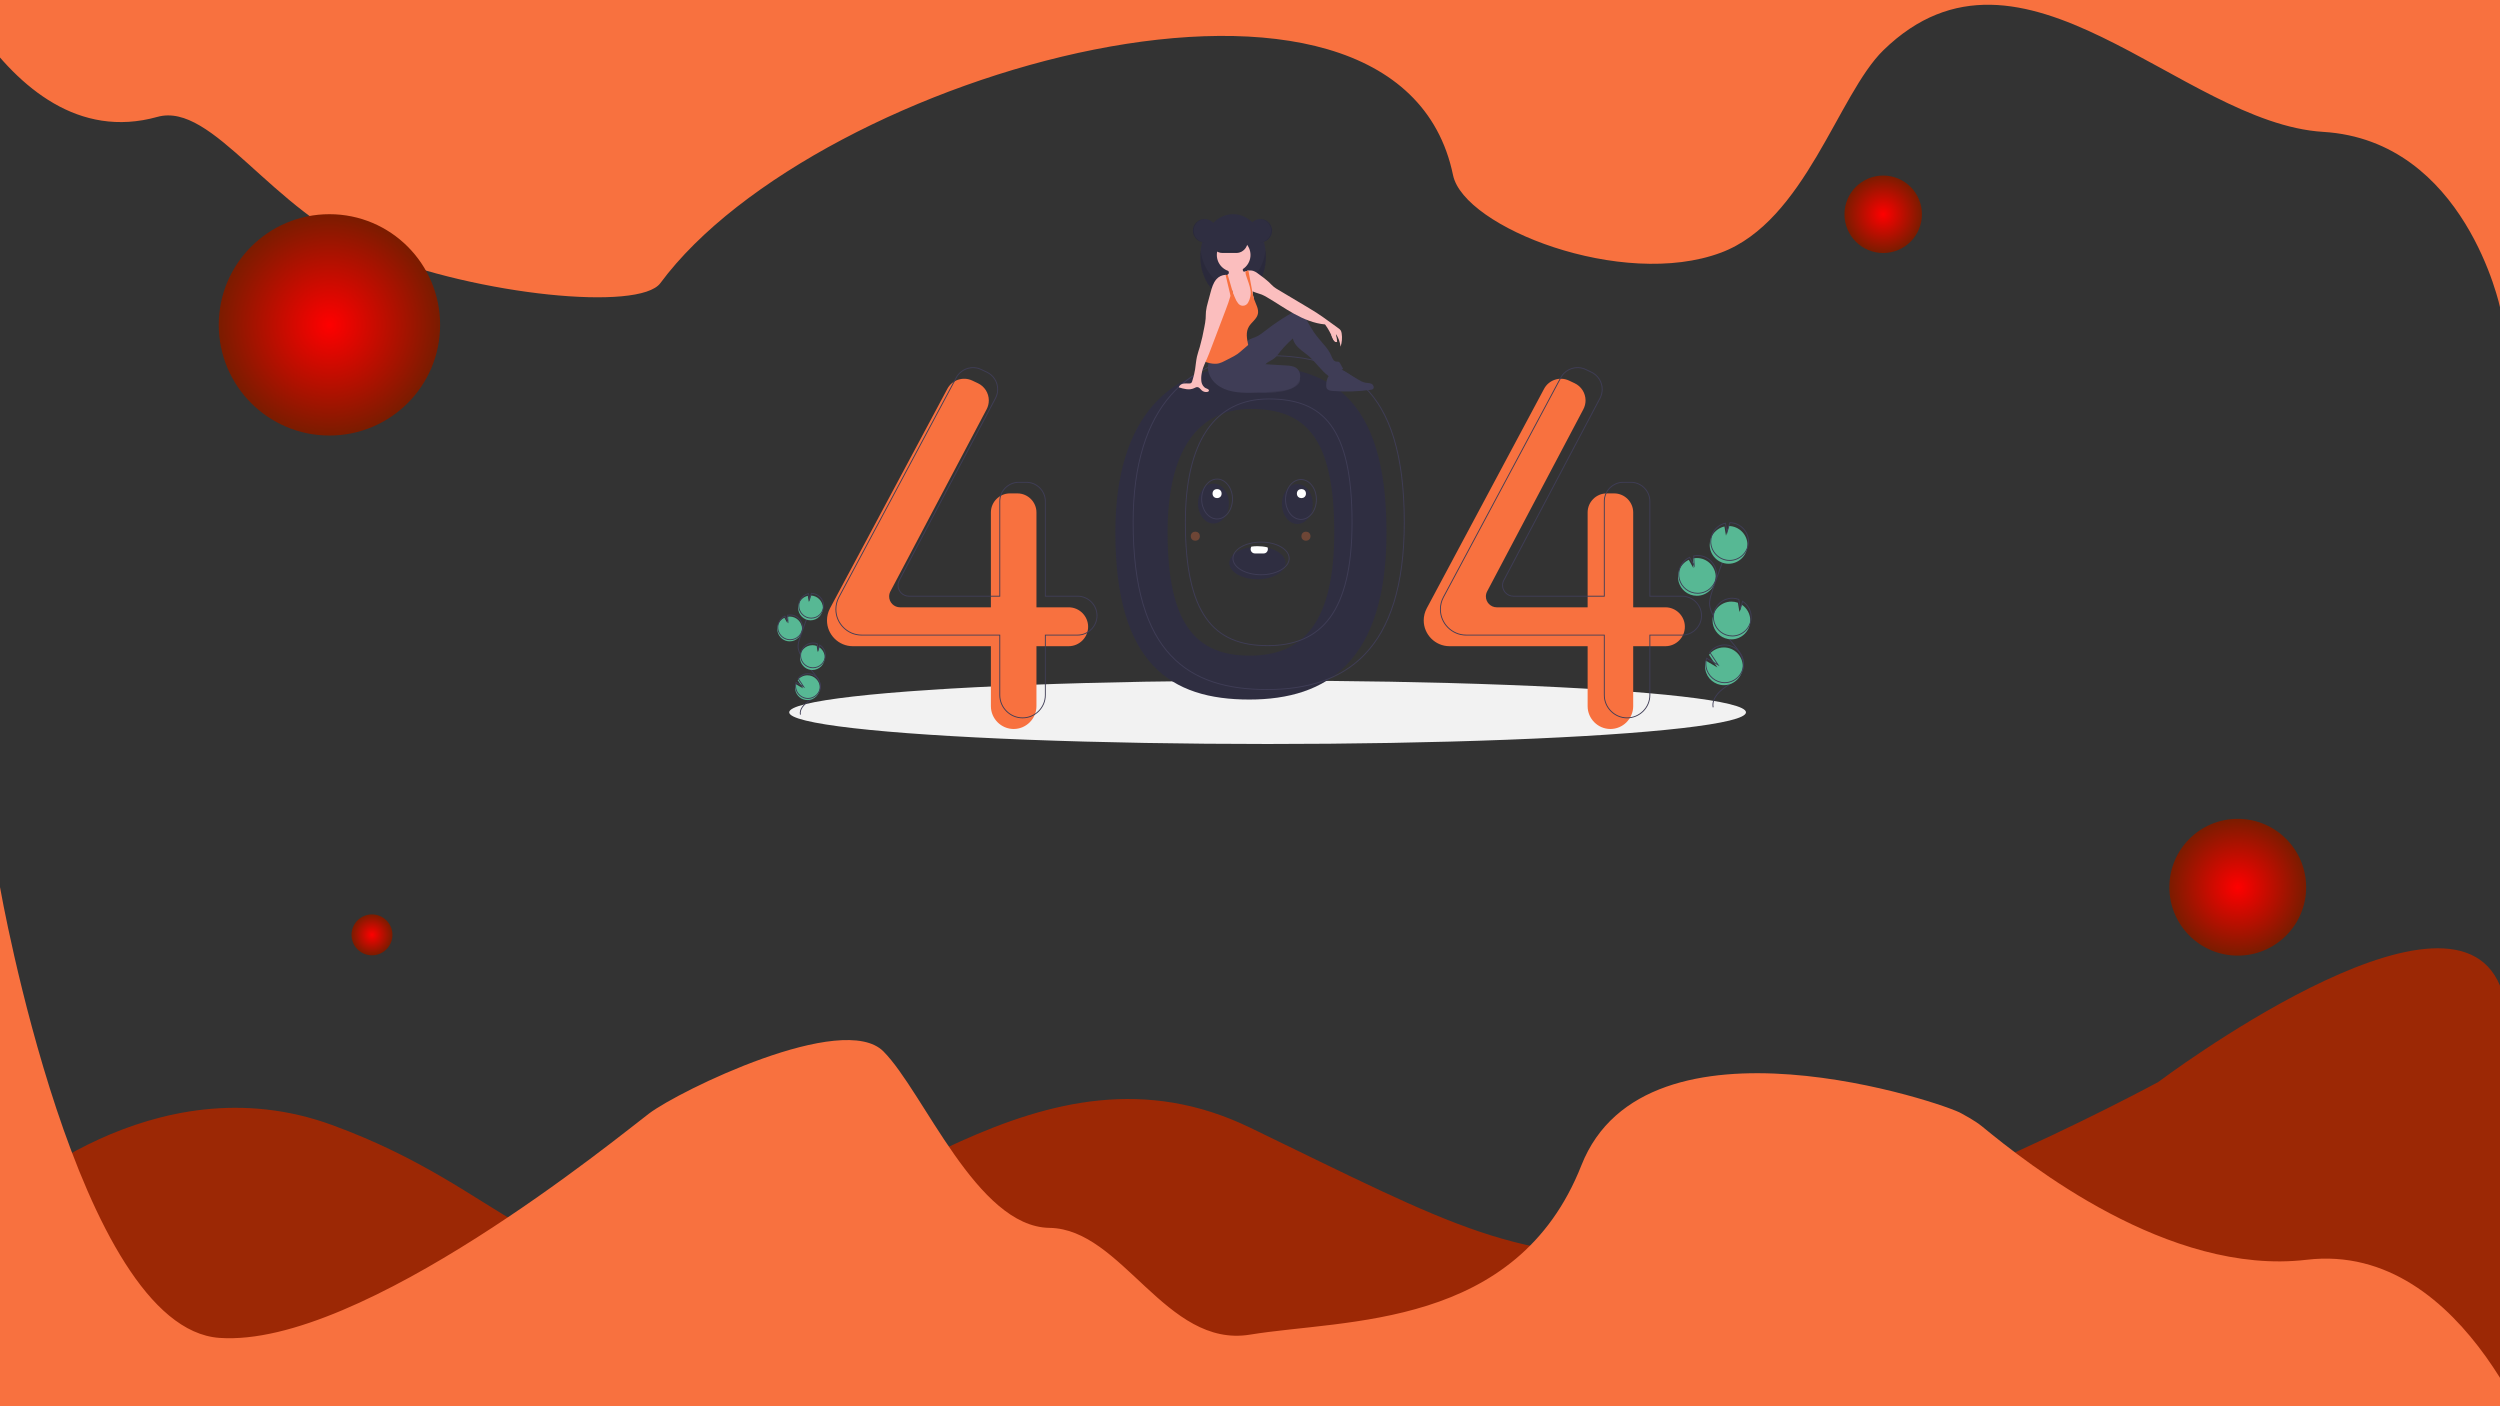 <?xml version="1.0" encoding="UTF-8" standalone="no"?>
<!DOCTYPE svg PUBLIC "-//W3C//DTD SVG 1.1//EN" "http://www.w3.org/Graphics/SVG/1.1/DTD/svg11.dtd">
<svg width="100%" height="100%" viewBox="0 0 3840 2160" version="1.1" xmlns="http://www.w3.org/2000/svg" xmlns:xlink="http://www.w3.org/1999/xlink" xml:space="preserve" xmlns:serif="http://www.serif.com/" style="fill-rule:evenodd;clip-rule:evenodd;stroke-miterlimit:10;">
    <rect x="0" y="0" width="3840" height="2160" fill="#333333" stroke="none"/>
    <path d="M0,1848C0,1848 234.103,1627.06 510,1728C785.897,1828.94 821.532,1972.49 1078,1926C1334.47,1879.51 1599.03,1576.7 1920,1732C2240.97,1887.3 2321.77,1937.69 2579,1930C2836.23,1922.31 3315,1662 3315,1662C3315,1662 3762.01,1325.27 3840,1514C4578.73,3301.68 -459.383,3816.26 0,1848Z" style="fill:rgb(156,40,5);"/>
    <path d="M0,1362.61C0,1362.61 118.698,2039.54 337,2055C555.302,2070.46 951.734,1744.49 997,1710.33C1043.55,1675.2 1294.99,1552.49 1357,1615C1419.01,1677.52 1500.23,1884.42 1612,1886.01C1723.77,1887.6 1790.79,2071.2 1920,2050C2067.33,2025.83 2329.74,2041.8 2429,1790C2528.26,1538.2 2991.49,1696.19 3013,1710.33C3014.59,1711.37 3032.74,1720.56 3044.57,1730.28C3113.53,1786.89 3330.54,1960.22 3543,1935.01C3791.91,1905.47 3907,2255 3907,2255C986.32,3393.07 -353.896,3320.8 0,1362.61Z" style="fill:rgb(248,113,63);"/>
    <g transform="matrix(-1,0.01,-0.01,-1,3803.98,2079.15)">
        <path d="M-52.493,1605.09C-52.493,1605.09 -1.5,1863.29 216.802,1878.76C435.104,1894.22 675.857,2216.22 890.94,2010.94C961.311,1943.78 1013.74,1749.59 1143.54,1702.52C1295.83,1647.3 1538.08,1745.35 1553.85,1825.64C1634.86,2238.04 2530.26,1993.65 2772.94,1671.99C2805.47,1628.88 3051.61,1655.88 3214.96,1723.77C3369.25,1787.9 3457.35,1958.03 3543,1935.01C3785.07,1869.96 3907,2255 3907,2255C986.32,3393.07 -406.389,3563.27 -52.493,1605.09Z" style="fill:rgb(248,113,63);"/>
    </g>
    <g id="_404NotFound.svg" serif:id="404NotFound.svg" transform="matrix(1.393,0,0,1.393,1942.22,735.853)">
        <g transform="matrix(1,0,0,1,-537.196,-292.115)">
            <clipPath id="_clip1">
                <rect x="0" y="0" width="1074.39" height="584.231"/>
            </clipPath>
            <g clip-path="url(#_clip1)">
                <ellipse cx="540.643" cy="549.309" rx="527.5" ry="34.922" style="fill:rgb(242,242,242);"/>
                <g transform="matrix(1,0,0,1,-63.054,-157.885)">
                    <path d="M583.48,324.894C497.536,324.894 435.829,380.034 435.829,508.692C435.829,654.505 497.536,693.103 583.48,693.103C669.424,693.103 734.807,650.829 734.807,508.692C734.807,356.753 669.424,324.894 583.48,324.894ZM584.045,644.703C524.518,644.703 493.419,609.78 493.419,508.786C493.419,419.674 525.791,372.682 585.318,372.682C644.845,372.682 677.217,403.549 677.217,508.786C677.217,607.234 643.572,644.703 584.045,644.703Z" style="fill:rgb(47,46,65);fill-rule:nonzero;"/>
                </g>
                <g transform="matrix(1,0,0,1,-63.054,-157.885)">
                    <path d="M384.365,591.401L348.831,591.401L348.831,486.762C348.831,475.266 339.371,465.806 327.875,465.806L319.549,465.806C308.053,465.806 298.593,475.266 298.593,486.762L298.593,591.401L198.363,591.401C191.8,591.401 186.4,586.001 186.4,579.438C186.4,577.49 186.875,575.571 187.785,573.849L293.868,373.069C295.462,370.052 296.295,366.691 296.295,363.279C296.295,355.186 291.606,347.786 284.287,344.33L278.025,341.373C267.985,336.632 255.83,340.651 250.596,350.443L121.214,592.475C119.011,596.597 117.858,601.198 117.858,605.872C117.858,621.46 130.686,634.287 146.274,634.287L298.593,634.287L298.593,700.455C298.593,714.234 309.932,725.574 323.712,725.574L323.712,725.574C337.492,725.574 348.831,714.234 348.831,700.455L348.831,634.287L384.365,634.287C396.129,634.287 405.808,624.608 405.808,612.844C405.808,601.081 396.129,591.401 384.365,591.401Z" style="fill:rgb(248,113,63);fill-rule:nonzero;"/>
                </g>
                <g transform="matrix(1,0,0,1,-63.054,-157.885)">
                    <path d="M1042.36,591.401L1006.83,591.401L1006.83,486.762C1006.83,475.266 997.368,465.806 985.872,465.806L977.545,465.806C966.049,465.806 956.589,475.266 956.589,486.762L956.589,591.401L856.359,591.401C849.796,591.401 844.396,586.001 844.396,579.438C844.396,577.49 844.872,575.571 845.782,573.849L951.864,373.069C953.458,370.052 954.291,366.691 954.291,363.279C954.291,355.186 949.602,347.786 942.284,344.33L936.021,341.373C925.981,336.632 913.827,340.651 908.592,350.443L779.211,592.475C777.008,596.597 775.855,601.198 775.855,605.872C775.855,621.46 788.682,634.287 804.271,634.287L956.589,634.287L956.589,700.455C956.589,714.234 967.929,725.574 981.708,725.574C995.488,725.574 1006.83,714.234 1006.83,700.455L1006.83,634.287L1042.36,634.287C1054.12,634.287 1063.81,624.608 1063.81,612.844C1063.81,601.081 1054.12,591.401 1042.36,591.401Z" style="fill:rgb(248,113,63);fill-rule:nonzero;"/>
                </g>
                <g transform="matrix(1,0,0,1,-63.054,-157.885)">
                    <path d="M394.168,579.148L358.634,579.148L358.634,474.509C358.634,463.013 349.174,453.553 337.678,453.553L329.351,453.553C317.855,453.553 308.395,463.013 308.395,474.509L308.395,579.148L208.165,579.148C201.603,579.148 196.202,573.748 196.202,567.185C196.202,565.237 196.678,563.318 197.588,561.596L303.67,360.816C305.264,357.799 306.097,354.438 306.097,351.026C306.097,342.932 301.408,335.533 294.09,332.077L287.827,329.12C277.787,324.378 265.633,328.398 260.398,338.19L131.017,580.222C128.814,584.343 127.661,588.945 127.661,593.618C127.661,609.207 140.488,622.034 156.077,622.034L308.395,622.034L308.395,688.201C308.395,701.981 319.735,713.32 333.514,713.32L333.515,713.32C347.294,713.32 358.634,701.981 358.634,688.201L358.634,622.034L394.168,622.034C405.931,622.034 415.611,612.354 415.611,600.591C415.611,600.591 415.611,600.591 415.611,600.591C415.611,588.828 405.931,579.148 394.168,579.148Z" style="fill:none;fill-rule:nonzero;stroke:rgb(63,61,86);stroke-width:1px;"/>
                </g>
                <g transform="matrix(1,0,0,1,-63.054,-157.885)">
                    <path d="M1060.74,579.148L1025.21,579.148L1025.21,474.509C1025.21,463.013 1015.75,453.553 1004.25,453.553L995.925,453.553C984.429,453.553 974.969,463.013 974.969,474.509L974.969,579.148L874.739,579.148C868.176,579.148 862.776,573.748 862.776,567.185C862.776,565.237 863.252,563.318 864.162,561.596L970.244,360.816C971.838,357.799 972.671,354.438 972.671,351.026C972.671,342.932 967.982,335.533 960.664,332.077L954.401,329.12C944.361,324.378 932.206,328.398 926.972,338.19L797.59,580.222C795.387,584.343 794.235,588.945 794.235,593.618C794.235,609.207 807.062,622.034 822.65,622.034L974.969,622.034L974.969,688.201C974.969,701.981 986.308,713.32 1000.09,713.32C1013.87,713.32 1025.21,701.981 1025.21,688.201L1025.21,622.034L1060.74,622.034C1072.51,622.034 1082.18,612.354 1082.18,600.591C1082.18,588.828 1072.51,579.148 1060.74,579.148Z" style="fill:none;fill-rule:nonzero;stroke:rgb(63,61,86);stroke-width:1px;"/>
                </g>
                <g transform="matrix(1,0,0,1,-63.054,-157.885)">
                    <path d="M603.085,313.866C517.141,313.866 455.434,369.006 455.434,497.664C455.434,643.477 517.141,682.075 603.085,682.075C689.029,682.075 754.412,639.801 754.412,497.664C754.412,345.725 689.029,313.866 603.085,313.866ZM603.65,633.675C544.123,633.675 513.024,598.752 513.024,497.758C513.024,408.647 545.396,361.654 604.923,361.654C664.45,361.654 696.822,392.522 696.822,497.758C696.822,596.206 663.177,633.675 603.65,633.675L603.65,633.675Z" style="fill:none;fill-rule:nonzero;stroke:rgb(63,61,86);stroke-width:1px;"/>
                </g>
                <circle cx="471.141" cy="18.25" r="12.901" style="fill:rgb(47,46,65);"/>
                <ellipse cx="502.607" cy="46.885" rx="36.186" ry="46.885" style="fill:rgb(47,46,65);"/>
                <g transform="matrix(1,0,0,1,-63.054,-157.885)">
                    <path d="M565.661,237.494C547.534,237.494 532.52,220.224 529.886,197.689C529.612,200.039 529.474,202.403 529.475,204.769C529.475,230.663 545.676,251.654 565.661,251.654C585.646,251.654 601.848,230.663 601.848,204.769C601.848,202.403 601.711,200.039 601.437,197.689C598.803,220.224 583.789,237.494 565.661,237.494Z" style="fill-opacity:0.1;fill-rule:nonzero;"/>
                </g>
                <g transform="matrix(1,0,0,1,-63.054,-157.885)">
                    <path d="M639.296,342.073C638.519,345.267 635.168,347.824 631.457,349.611C623.656,353.368 614.032,354.489 604.698,354.865C602.316,355.01 599.927,354.966 597.553,354.733C592.953,354.288 588.635,352.304 585.303,349.102C584.827,348.792 584.54,348.261 584.54,347.694C584.54,347.108 584.846,346.563 585.346,346.258C590.316,340.799 598.609,337.452 606.963,335.042C613.297,333.215 624.344,328.481 631.253,329.12C637.944,329.739 640.277,338.041 639.296,342.073Z" style="fill:rgb(63,61,86);fill-rule:nonzero;"/>
                </g>
                <g transform="matrix(1,0,0,1,-63.054,-157.885)">
                    <path d="M639.296,342.073C638.519,345.267 635.168,347.824 631.457,349.611C623.656,353.368 614.032,354.489 604.698,354.865C602.316,355.01 599.927,354.966 597.553,354.733C592.953,354.288 588.635,352.304 585.303,349.102C584.827,348.792 584.54,348.261 584.54,347.694C584.54,347.108 584.846,346.563 585.346,346.258C590.316,340.799 598.609,337.452 606.963,335.042C613.297,333.215 624.344,328.481 631.253,329.12C637.944,329.739 640.277,338.041 639.296,342.073Z" style="fill-opacity:0.1;fill-rule:nonzero;"/>
                </g>
                <g transform="matrix(1,0,0,1,-63.054,-157.885)">
                    <path d="M540.098,318.206C537.717,322.872 537.286,328.297 538.899,333.281C540.541,338.228 543.614,342.578 547.728,345.777C557.823,353.869 571.716,354.983 584.653,354.87C595.991,354.772 607.313,353.996 618.558,352.546C622.327,352.212 626.03,351.353 629.56,349.992C633.782,348.165 637.493,344.814 638.996,340.466C640.499,336.118 639.432,330.794 635.862,327.892C632.725,325.342 628.399,324.992 624.364,324.749L601.277,323.362C603.558,321.053 606.595,319.748 609.372,318.07C613.058,315.843 615.506,312.105 618.186,308.735C622.314,303.8 626.806,299.182 631.624,294.918C632.376,299.228 635.102,302.768 638.312,305.742C641.521,308.716 645.22,311.11 648.555,313.942C656.634,320.8 662.451,330.109 670.948,336.442C676.792,334.907 682.256,332.179 686.996,328.43L683.694,322.449C683.419,321.833 682.99,321.299 682.45,320.896C681.515,320.321 680.31,320.617 679.225,320.455C676.324,320.02 675.057,316.671 673.919,313.967C670.794,306.545 664.811,300.787 659.701,294.563C655.929,289.969 652.583,285.041 649.705,279.84C647.988,276.739 646.417,273.509 644.087,270.837C641.758,268.165 638.494,266.064 634.949,266.057C631.817,266.05 628.928,267.64 626.235,269.24C618.032,274.112 610.14,279.489 602.605,285.339C598.661,288.4 594.741,291.635 590.115,293.513C588.168,294.303 586.115,294.843 584.246,295.805C580.973,297.489 578.489,300.339 575.815,302.869C566.277,311.892 553.219,317.738 540.098,318.206Z" style="fill:rgb(63,61,86);fill-rule:nonzero;"/>
                </g>
                <g transform="matrix(1,0,0,1,-63.054,-157.885)">
                    <path d="M588.374,253.983C588.266,256.741 587.68,259.459 586.64,262.016C585.575,264.592 583.484,266.613 580.872,267.589C579.037,268.08 577.113,268.143 575.249,267.771C573.624,267.601 572.058,267.068 570.668,266.21C568.503,264.722 567.423,262.066 567.03,259.467C566.637,256.871 566.813,254.219 566.561,251.604C566.316,249.492 565.914,247.401 565.359,245.348C565.189,244.665 565.016,243.986 564.846,243.306C564.68,242.626 564.516,241.947 564.365,241.267C564.226,240.628 564.097,239.986 563.987,239.341C563.896,238.797 563.814,238.249 563.754,237.699C563.699,236.066 563.427,234.448 562.946,232.888C562.494,231.875 561.928,230.918 561.259,230.034C560.973,229.624 560.696,229.215 560.441,228.791C559.704,227.687 559.361,226.366 559.469,225.043C559.499,224.838 559.549,224.637 559.617,224.442C559.642,224.366 559.67,224.291 559.702,224.219C560.276,224.063 560.737,223.632 560.932,223.07C561.04,222.475 560.989,221.861 560.784,221.292C560.549,220.497 560.227,219.73 559.824,219.005C559.56,218.526 558.663,217.664 558.657,217.117C558.644,216.015 560.797,215.128 561.668,214.694C564.329,213.361 567.296,212.76 570.265,212.95C572.169,213.079 574.233,213.665 575.284,215.26C576.228,216.698 576.102,218.561 576.505,220.232C576.547,220.475 576.65,220.703 576.804,220.896C577.009,221.083 577.267,221.202 577.543,221.235C578.009,221.328 578.487,221.347 578.959,221.292L578.962,221.292C579.087,221.282 579.211,221.264 579.333,221.239C580.069,221.103 580.764,220.803 581.366,220.361C581.756,220.257 582.15,220.172 582.546,220.106C582.562,220.104 582.578,220.101 582.593,220.096C584.17,225.071 584.374,230.405 585.665,235.471C586.303,237.991 587.219,240.48 587.348,243.073C587.357,243.186 587.361,243.303 587.364,243.419C587.383,244.253 587.317,245.093 587.351,245.924C587.363,246.298 587.405,246.671 587.477,247.038C587.618,247.629 587.794,248.211 588.002,248.781L588.012,248.809C588.072,248.992 588.128,249.178 588.176,249.363C588.21,249.498 588.242,249.631 588.267,249.766L588.27,249.775C588.503,251.166 588.538,252.582 588.374,253.983Z" style="fill:rgb(251,190,190);fill-rule:nonzero;"/>
                </g>
                <circle cx="503.237" cy="44.997" r="18.565" style="fill:rgb(251,190,190);"/>
                <g transform="matrix(1,0,0,1,-63.054,-157.885)">
                    <path d="M684.157,304.033C683.619,298.968 681.819,294.118 678.921,289.93C679.403,292.793 679.885,295.655 680.369,298.517C679.143,298.871 677.817,298.464 677.002,297.482C676.22,296.505 675.622,295.396 675.236,294.206C673.127,288.97 670.369,284.019 667.027,279.47C655.208,278.485 643.525,273.586 633.131,267.875C622.735,262.167 613.006,255.323 602.748,249.373C600.969,248.298 599.116,247.351 597.203,246.541C593.994,245.254 590.391,244.587 587.348,243.073C587.143,242.972 586.939,242.865 586.738,242.755C586.05,242.381 585.399,241.944 584.793,241.449C584.465,241.183 584.154,240.898 583.862,240.594C582.343,238.827 581.14,236.814 580.303,234.64C578.67,231.028 578.087,226.67 576.457,223.057C577.207,222.357 578.048,221.763 578.959,221.292L578.962,221.292C579.094,221.223 579.227,221.157 579.362,221.094C580.007,220.79 580.678,220.545 581.366,220.361C581.756,220.257 582.15,220.172 582.546,220.106C582.562,220.104 582.578,220.101 582.593,220.096C584.432,219.797 586.316,219.946 588.084,220.531C590.671,221.405 592.851,223.152 595.026,224.804C598.558,227.292 601.946,229.98 605.174,232.853C606.967,234.571 608.603,236.459 610.532,238.02C612.135,239.257 613.825,240.377 615.589,241.371C626.026,247.589 636.465,253.805 646.904,260.021C650.438,262.126 653.975,264.231 657.43,266.459C662.678,269.845 667.738,273.514 672.795,277.179C675.775,279.338 678.753,281.498 681.731,283.658C682.708,284.282 683.566,285.074 684.264,285.999C684.881,287.05 685.264,288.221 685.387,289.432C686.135,294.328 685.713,299.331 684.157,304.033Z" style="fill:rgb(251,190,190);fill-rule:nonzero;"/>
                </g>
                <g transform="matrix(1,0,0,1,-63.054,-157.885)">
                    <path d="M592.977,267.944C591.725,273.561 586.048,276.956 583.081,281.89C579.393,288.013 580.897,295.131 582.282,302.145C579.752,304.325 577.221,306.506 574.689,308.687C573.292,309.886 571.895,311.091 570.391,312.151C568.198,313.621 565.906,314.937 563.531,316.091C561.291,317.242 559.05,318.395 556.81,319.549C554.727,320.72 552.52,321.655 550.23,322.337C545.816,323.47 541.127,322.677 536.76,321.364C536.245,321.229 535.749,321.027 535.287,320.763C535.014,320.601 534.777,320.386 534.588,320.131C534.158,319.359 534.001,318.464 534.145,317.592C534.588,310.241 536.385,303.045 538.176,295.902C539.133,291.617 540.419,287.412 542.024,283.325C543.598,279.823 545.407,276.431 547.439,273.174C549.682,269.075 552.339,265.217 555.369,261.66C556.844,260.291 558.085,258.691 559.044,256.921C560.161,254.373 559.73,251.449 559.957,248.674C560.13,246.589 560.683,244.553 561.59,242.667L561.59,242.664C562.074,241.648 562.658,240.683 563.333,239.782C563.638,240.493 563.943,241.203 564.249,241.912C564.45,242.378 564.649,242.842 564.846,243.306C565.104,243.904 565.36,244.5 565.614,245.093C566.347,246.799 567.079,248.503 567.811,250.207C568.601,252.352 569.726,254.358 571.146,256.151C572.363,257.872 574.344,258.898 576.453,258.898C578.913,258.898 581.172,257.5 582.269,255.298C583.327,253.42 584.093,251.393 584.541,249.285C585.163,246.718 585.248,244.051 584.793,241.45C584.035,236.44 581.904,231.324 580.356,226.67C579.726,225.118 579.361,223.471 579.277,221.799C579.28,221.611 579.299,221.424 579.333,221.239C579.343,221.192 579.352,221.141 579.362,221.094C580.007,220.79 580.677,220.545 581.366,220.361C581.756,220.257 582.15,220.172 582.546,220.106C583.909,227.482 585.273,234.857 586.64,242.233C586.671,242.406 586.706,242.579 586.737,242.755C586.933,243.813 587.131,244.87 587.351,245.924C587.549,246.881 587.763,247.834 588.002,248.781L588.012,248.809C588.094,249.13 588.179,249.448 588.267,249.766L588.27,249.775C588.512,250.644 588.783,251.506 589.088,252.356C590.938,257.475 594.164,262.629 592.977,267.944Z" style="fill:rgb(248,113,63);fill-rule:nonzero;"/>
                </g>
                <g transform="matrix(1,0,0,1,-63.054,-157.885)">
                    <path d="M668.321,346.877C668.263,347.959 668.473,349.039 668.931,350.02C670.093,352.144 672.881,352.627 675.294,352.825C689.386,353.984 703.564,353.552 717.559,351.537C718.319,351.486 719.055,351.257 719.711,350.87C721.701,349.475 720.474,346.075 718.301,344.986C716.128,343.898 713.55,344.16 711.166,343.689C708.797,343.093 706.542,342.114 704.488,340.793C699.653,338.015 694.889,335.119 690.195,332.105C687.401,330.31 684.102,328.395 680.955,329.459C672.43,332.343 668.265,337.681 668.321,346.877Z" style="fill:rgb(63,61,86);fill-rule:nonzero;"/>
                </g>
                <g transform="matrix(1,0,0,1,-63.054,-157.885)">
                    <path d="M564.437,240.874L564.437,240.877C564.415,241.009 564.393,241.138 564.365,241.267C564.33,241.481 564.289,241.698 564.249,241.912C563.858,243.91 563.38,245.899 562.829,247.875C561.319,253.334 559.296,258.706 557.288,263.998C551.901,278.189 546.513,292.382 541.124,306.575C539.765,310.15 538.408,313.727 536.863,317.23C536.347,318.397 535.816,319.574 535.287,320.763C533.393,325.021 531.574,329.417 530.97,333.948C530.407,336.93 530.342,339.985 530.778,342.988C531.382,345.958 533.185,348.86 536.008,349.958C537.386,350.496 539.359,351.216 538.981,352.648C538.777,353.435 537.883,353.819 537.081,353.951C534.937,354.293 532.748,353.662 531.115,352.233C529.607,350.896 528.449,348.816 526.445,348.592C525.057,348.441 523.78,349.272 522.509,349.854C517.323,352.223 511.281,350.565 505.835,348.882C506.262,346.676 508.478,345.222 510.677,344.782C512.877,344.338 515.152,344.653 517.395,344.593C518.114,344.631 518.827,344.448 519.437,344.067C519.985,343.565 520.369,342.909 520.539,342.186C521.984,337.903 523.059,333.505 523.751,329.039C524.475,324.373 524.777,319.634 525.809,315.024C526.612,311.427 527.851,307.944 528.915,304.414C530.972,297.144 532.66,289.776 533.975,282.337C534.639,279.246 535.115,276.118 535.4,272.969C535.58,270.358 535.495,267.733 535.746,265.131C536.169,261.745 536.875,258.401 537.858,255.134C538.821,251.569 539.782,248.006 540.743,244.445C542.169,239.174 543.698,233.699 547.31,229.602C549.845,226.688 553.479,224.953 557.339,224.813C558.055,224.812 558.769,224.889 559.469,225.043C559.585,225.071 559.702,225.1 559.818,225.131C560.58,225.33 561.312,225.633 561.992,226.031C563.106,225.323 563.673,225.572 564.412,226.663C565.06,227.819 565.366,229.135 565.293,230.458C565.356,233.95 565.069,237.439 564.437,240.874Z" style="fill:rgb(251,190,190);fill-rule:nonzero;"/>
                </g>
                <g transform="matrix(1,0,0,1,-63.054,-157.885)">
                    <path d="M565.661,245.046L565.614,245.093L565.359,245.348L562.829,247.875L561.59,242.667L557.339,224.813C558.055,224.812 558.769,224.889 559.469,225.043C559.499,224.838 559.549,224.637 559.617,224.442L559.818,225.131L561.259,230.033L563.987,239.341L564.437,240.874L564.437,240.877L565.661,245.046Z" style="fill:rgb(248,113,63);fill-rule:nonzero;"/>
                </g>
                <g transform="matrix(1,0,0,1,-63.054,-157.885)">
                    <path d="M581.715,188.087C581.711,191.425 580.379,194.627 578.015,196.983C577.591,197.408 577.136,197.801 576.655,198.159C574.484,199.796 571.838,200.682 569.119,200.684L554.023,200.684C547.124,200.673 541.452,194.993 541.452,188.093C541.452,181.194 547.124,175.514 554.023,175.503L569.119,175.503C576.018,175.521 581.691,181.189 581.715,188.087Z" style="fill:rgb(47,46,65);fill-rule:nonzero;"/>
                </g>
                <circle cx="532.815" cy="18.25" r="12.901" style="fill:rgb(47,46,65);"/>
                <g transform="matrix(1,0,0,1,-63.054,-157.885)">
                    <path d="M595.554,163.234C595.396,163.234 595.239,163.24 595.082,163.246C601.977,163.496 607.512,169.236 607.512,176.135C607.512,183.034 601.977,188.774 595.082,189.024C595.239,189.03 595.396,189.036 595.554,189.036C602.632,189.036 608.456,183.212 608.456,176.135C608.456,169.058 602.632,163.234 595.554,163.234Z" style="fill-opacity:0.1;fill-rule:nonzero;"/>
                </g>
                <g transform="matrix(1,0,0,1,-63.054,-157.885)">
                    <path d="M534.195,163.234C534.353,163.234 534.51,163.24 534.667,163.246C527.773,163.496 522.238,169.236 522.238,176.135C522.238,183.034 527.773,188.774 534.667,189.024C534.51,189.03 534.353,189.036 534.195,189.036C527.122,189.03 521.305,183.208 521.305,176.135C521.305,169.062 527.122,163.24 534.195,163.234Z" style="fill-opacity:0.1;fill-rule:nonzero;"/>
                </g>
                <g transform="matrix(1,0,0,1,-63.054,-157.885)">
                    <path d="M576.655,198.159C574.484,199.796 571.838,200.682 569.119,200.684L554.023,200.684C551.304,200.682 548.658,199.796 546.487,198.159L576.655,198.159Z" style="fill-opacity:0.1;fill-rule:nonzero;"/>
                </g>
                <g transform="matrix(1,0,0,1,-63.054,-157.885)">
                    <path d="M674.14,291.64C674.14,291.64 677.392,301.012 680.369,298.517L677.996,286.267L674.14,291.64Z" style="fill:rgb(251,190,190);fill-rule:nonzero;"/>
                </g>
                <g transform="matrix(1,0,0,1,-63.054,-157.885)">
                    <path d="M1069.92,577.434C1072.2,578.263 1074.6,578.687 1077.03,578.687C1088.45,578.687 1097.84,569.291 1097.84,557.874C1097.84,546.457 1088.45,537.062 1077.03,537.062C1075.57,537.062 1074.12,537.215 1072.69,537.519L1073.21,548.231L1068.14,539.051C1063.17,541.387 1059.33,545.606 1057.46,550.773C1056.8,552.584 1056.39,554.479 1056.26,556.403C1055.61,565.65 1061.2,574.271 1069.92,577.434Z" style="fill:rgb(87,184,148);fill-rule:nonzero;"/>
                </g>
                <g transform="matrix(1,0,0,1,-63.054,-157.885)">
                    <path d="M1095,701.678C1093.21,692.567 1100.96,684.491 1108.62,679.241C1116.27,673.991 1125.22,668.833 1127.83,659.924C1131.59,647.12 1120.4,635.394 1111.7,625.282C1105.24,617.778 1099.69,609.535 1095.17,600.725C1093.36,597.193 1091.7,593.5 1091.22,589.559C1090.54,583.883 1092.36,578.236 1094.2,572.822C1100.32,554.788 1106.86,536.904 1113.83,519.172" style="fill:none;fill-rule:nonzero;stroke:rgb(63,61,86);stroke-width:1px;"/>
                </g>
                <g transform="matrix(1,0,0,1,-63.054,-157.885)">
                    <path d="M1070.78,574.676C1073.05,575.505 1075.46,575.929 1077.89,575.929C1089.3,575.929 1098.7,566.534 1098.7,555.116C1098.7,543.699 1089.3,534.304 1077.89,534.304C1076.43,534.304 1074.97,534.457 1073.55,534.761L1074.07,545.473L1069,536.293C1064.03,538.629 1060.18,542.848 1058.32,548.015C1057.65,549.826 1057.25,551.721 1057.12,553.645C1056.46,562.892 1062.06,571.513 1070.78,574.676Z" style="fill:none;fill-rule:nonzero;stroke:rgb(63,61,86);stroke-width:1px;"/>
                </g>
                <g transform="matrix(1,0,0,1,-63.054,-157.885)">
                    <path d="M1092.45,515.473C1094.87,508.814 1100.52,503.83 1107.43,502.275L1109.14,512.459L1112.32,501.763C1123.62,501.931 1132.82,511.271 1132.82,522.571C1132.82,533.987 1123.43,543.381 1112.01,543.381C1100.6,543.381 1091.2,533.987 1091.2,522.571C1091.2,520.15 1091.63,517.748 1092.45,515.473L1092.45,515.473Z" style="fill:rgb(87,184,148);fill-rule:nonzero;"/>
                </g>
                <g transform="matrix(1,0,0,1,-63.054,-157.885)">
                    <path d="M1093.59,511.795C1096.01,505.136 1101.66,500.153 1108.57,498.598L1110.29,508.782L1113.46,498.086C1124.76,498.253 1133.97,507.594 1133.97,518.894C1133.97,530.31 1124.57,539.704 1113.16,539.704C1101.74,539.704 1092.35,530.31 1092.35,518.894C1092.35,516.473 1092.77,514.071 1093.59,511.795L1093.59,511.795Z" style="fill:none;fill-rule:nonzero;stroke:rgb(63,61,86);stroke-width:1px;"/>
                </g>
                <g transform="matrix(1,0,0,1,-63.054,-157.885)">
                    <path d="M1108.05,625.489C1110.32,626.314 1112.72,626.736 1115.14,626.736C1126.56,626.736 1135.95,617.342 1135.95,605.926C1135.95,598.882 1132.37,592.299 1126.46,588.466L1124.02,596.685L1122.29,586.382C1122.27,586.374 1122.26,586.367 1122.24,586.362C1119.96,585.533 1117.55,585.11 1115.13,585.11C1103.71,585.11 1094.32,594.504 1094.32,605.921C1094.32,614.662 1099.83,622.513 1108.05,625.489L1108.05,625.489Z" style="fill:rgb(87,184,148);fill-rule:nonzero;"/>
                </g>
                <g transform="matrix(1,0,0,1,-63.054,-157.885)">
                    <path d="M1109.04,621.764C1111.31,622.589 1113.71,623.011 1116.13,623.011C1127.55,623.011 1136.94,613.617 1136.94,602.201C1136.94,595.157 1133.36,588.574 1127.45,584.742L1125.01,592.961L1123.28,582.657C1123.27,582.649 1123.25,582.642 1123.23,582.637C1120.95,581.809 1118.54,581.385 1116.12,581.385C1104.7,581.385 1095.31,590.78 1095.31,602.196C1095.31,610.937 1100.82,618.788 1109.04,621.764L1109.04,621.764Z" style="fill:none;fill-rule:nonzero;stroke:rgb(63,61,86);stroke-width:1px;"/>
                </g>
                <g transform="matrix(1,0,0,1,-63.054,-157.885)">
                    <path d="M1086.38,660.051C1088.12,669.958 1096.81,677.252 1106.87,677.252C1118.28,677.252 1127.67,667.862 1127.67,656.451C1127.67,645.04 1118.28,635.65 1106.87,635.65C1100.42,635.65 1094.32,638.647 1090.39,643.754L1099.66,657.711L1086.99,650.303C1086.01,653.456 1085.8,656.8 1086.38,660.051Z" style="fill:rgb(87,184,148);fill-rule:nonzero;"/>
                </g>
                <g transform="matrix(1,0,0,1,-63.054,-157.885)">
                    <path d="M1087.24,657.294C1088.98,667.2 1097.66,674.494 1107.72,674.494C1119.13,674.494 1128.52,665.104 1128.52,653.693C1128.52,642.282 1119.13,632.892 1107.72,632.892C1101.28,632.892 1095.18,635.889 1091.25,640.996L1100.52,654.953L1087.85,647.545C1086.87,650.698 1086.66,654.042 1087.24,657.294Z" style="fill:none;fill-rule:nonzero;stroke:rgb(63,61,86);stroke-width:1px;"/>
                </g>
                <g transform="matrix(1,0,0,1,-63.054,-157.885)">
                    <path d="M72.061,628.133C73.559,628.678 75.14,628.956 76.733,628.956C84.235,628.956 90.408,622.783 90.408,615.282C90.408,607.78 84.235,601.608 76.733,601.608C75.775,601.608 74.82,601.708 73.882,601.908L74.225,608.946L70.895,602.915C67.628,604.45 65.102,607.222 63.875,610.617C63.44,611.806 63.175,613.052 63.089,614.316C62.658,620.391 66.337,626.055 72.061,628.133Z" style="fill:rgb(87,184,148);fill-rule:nonzero;"/>
                </g>
                <g transform="matrix(1,0,0,1,-63.054,-157.885)">
                    <path d="M88.538,709.763C87.362,703.778 92.456,698.471 97.487,695.022C102.518,691.573 108.397,688.184 110.113,682.331C112.58,673.918 105.232,666.214 99.512,659.57C95.268,654.64 91.624,649.224 88.656,643.436C87.365,641.162 86.486,638.679 86.059,636.099C85.608,632.371 86.806,628.66 88.013,625.103C92.033,613.254 96.332,601.504 100.909,589.854" style="fill:none;fill-rule:nonzero;stroke:rgb(63,61,86);stroke-width:1px;"/>
                </g>
                <g transform="matrix(1,0,0,1,-63.054,-157.885)">
                    <path d="M72.625,626.321C74.122,626.866 75.703,627.144 77.297,627.144C84.798,627.144 90.971,620.971 90.971,613.47C90.971,605.968 84.798,599.796 77.297,599.796C76.338,599.796 75.383,599.896 74.446,600.096L74.788,607.134L71.458,601.103C68.191,602.638 65.665,605.41 64.439,608.805C64.003,609.994 63.738,611.24 63.652,612.504C63.222,618.579 66.9,624.243 72.625,626.321Z" style="fill:none;fill-rule:nonzero;stroke:rgb(63,61,86);stroke-width:1px;"/>
                </g>
                <g transform="matrix(1,0,0,1,-63.054,-157.885)">
                    <path d="M86.866,587.423C88.452,583.048 92.168,579.774 96.708,578.752L97.834,585.443L99.922,578.416C107.345,578.526 113.392,584.663 113.392,592.087C113.392,599.588 107.22,605.76 99.719,605.76C92.218,605.76 86.046,599.588 86.046,592.087C86.046,590.497 86.324,588.918 86.866,587.423Z" style="fill:rgb(87,184,148);fill-rule:nonzero;"/>
                </g>
                <g transform="matrix(1,0,0,1,-63.054,-157.885)">
                    <path d="M87.617,585.007C89.203,580.632 92.919,577.358 97.459,576.336L98.585,583.027L100.673,576C108.096,576.11 114.142,582.247 114.142,589.671C114.142,597.172 107.97,603.344 100.47,603.344C92.969,603.344 86.797,597.172 86.797,589.671C86.797,588.081 87.075,586.502 87.617,585.007Z" style="fill:none;fill-rule:nonzero;stroke:rgb(63,61,86);stroke-width:1px;"/>
                </g>
                <g transform="matrix(1,0,0,1,-63.054,-157.885)">
                    <path d="M97.112,659.706C98.606,660.248 100.184,660.526 101.774,660.526C109.274,660.526 115.446,654.354 115.446,646.853C115.446,642.225 113.096,637.9 109.213,635.382L107.609,640.782L106.472,634.012C106.461,634.007 106.449,634.002 106.437,633.999C104.939,633.454 103.358,633.175 101.764,633.175C94.263,633.175 88.091,639.348 88.091,646.849C88.091,652.593 91.71,657.752 97.112,659.706Z" style="fill:rgb(87,184,148);fill-rule:nonzero;"/>
                </g>
                <g transform="matrix(1,0,0,1,-63.054,-157.885)">
                    <path d="M97.762,657.259C99.257,657.801 100.835,658.078 102.424,658.078C109.925,658.078 116.097,651.906 116.097,644.406C116.097,639.778 113.747,635.453 109.864,632.934L108.26,638.335L107.123,631.565C107.111,631.559 107.1,631.555 107.088,631.552C105.593,631.009 104.015,630.732 102.425,630.732C94.924,630.732 88.752,636.904 88.752,644.405C88.752,650.145 92.366,655.301 97.762,657.259Z" style="fill:none;fill-rule:nonzero;stroke:rgb(63,61,86);stroke-width:1px;"/>
                </g>
                <g transform="matrix(1,0,0,1,-63.054,-157.885)">
                    <path d="M82.876,682.414C84.02,688.923 89.728,693.716 96.337,693.716C103.834,693.716 110.003,687.546 110.003,680.049C110.003,672.551 103.834,666.382 96.337,666.382C92.101,666.382 88.097,668.351 85.511,671.707L91.603,680.876L83.279,676.009C82.634,678.081 82.495,680.278 82.876,682.414Z" style="fill:rgb(87,184,148);fill-rule:nonzero;"/>
                </g>
                <g transform="matrix(1,0,0,1,-63.054,-157.885)">
                    <path d="M83.439,680.602C84.583,687.111 90.291,691.904 96.9,691.904C104.397,691.904 110.567,685.734 110.567,678.237C110.567,670.739 104.397,664.57 96.9,664.57C92.664,664.57 88.66,666.539 86.074,669.895L92.166,679.064L83.842,674.197C83.197,676.269 83.058,678.466 83.439,680.602Z" style="fill:none;fill-rule:nonzero;stroke:rgb(63,61,86);stroke-width:1px;"/>
                </g>
                <ellipse cx="480.946" cy="319.116" rx="17" ry="22" style="fill:rgb(47,46,65);"/>
                <ellipse cx="573.446" cy="319.616" rx="17" ry="22" style="fill:rgb(47,46,65);"/>
                <g transform="matrix(1,0,0,1,-63.054,-157.885)">
                    <path d="M623.5,542.5C623.5,552.44 609.62,560.5 592.5,560.5C575.38,560.5 561.5,552.44 561.5,542.5C561.5,533.89 571.91,526.69 585.82,524.93C588.035,524.638 590.266,524.494 592.5,524.5C596.243,524.488 599.976,524.89 603.63,525.7C615.25,528.29 623.5,534.84 623.5,542.5Z" style="fill:rgb(47,46,65);fill-rule:nonzero;"/>
                </g>
                <ellipse cx="484.946" cy="314.116" rx="17" ry="22" style="fill:none;stroke:rgb(63,61,86);stroke-width:1px;"/>
                <ellipse cx="577.446" cy="314.616" rx="17" ry="22" style="fill:none;stroke:rgb(63,61,86);stroke-width:1px;"/>
                <ellipse cx="533.446" cy="379.616" rx="31" ry="18" style="fill:none;stroke:rgb(63,61,86);stroke-width:1px;"/>
                <g transform="matrix(1,0,0,1,-63.054,-157.885)">
                    <path d="M604,527.2C604.008,528.457 603.536,529.671 602.68,530.592C601.863,531.484 600.709,531.995 599.5,532L589.5,532C586.952,531.911 584.924,529.749 585,527.2C584.995,526.225 585.28,525.271 585.82,524.459C588.033,524.147 590.265,523.994 592.5,524C596.247,523.988 599.983,524.417 603.63,525.28C603.877,525.89 604.003,526.542 604,527.2Z" style="fill:white;fill-rule:nonzero;"/>
                </g>
                <circle cx="484.946" cy="308.116" r="5" style="fill:white;"/>
                <circle cx="577.946" cy="308.116" r="5" style="fill:white;"/>
                <circle cx="582.946" cy="355.116" r="5" style="fill:rgb(248,113,63);fill-opacity:0.3;"/>
                <circle cx="460.946" cy="355.116" r="5" style="fill:rgb(248,113,63);fill-opacity:0.3;"/>
            </g>
        </g>
    </g>
    <circle cx="506" cy="499" r="170" style="fill:url(#_Radial2);"/>
    <g transform="matrix(0.618,0,0,0.618,3124.47,1054.41)">
        <circle cx="506" cy="499" r="170" style="fill:url(#_Radial3);"/>
    </g>
    <g transform="matrix(0.35,0,0,0.35,2715.49,154.49)">
        <circle cx="506" cy="499" r="170" style="fill:url(#_Radial4);"/>
    </g>
    <g transform="matrix(0.185,0,0,0.185,477.741,1343.65)">
        <circle cx="506" cy="499" r="170" style="fill:url(#_Radial5);"/>
    </g>
    <defs>
        <radialGradient id="_Radial2" cx="0" cy="0" r="1" gradientUnits="userSpaceOnUse" gradientTransform="matrix(170,0,0,170,506,499)"><stop offset="0" style="stop-color:rgb(255,0,0);stop-opacity:1"/><stop offset="1" style="stop-color:rgb(122,28,0);stop-opacity:1"/></radialGradient>
        <radialGradient id="_Radial3" cx="0" cy="0" r="1" gradientUnits="userSpaceOnUse" gradientTransform="matrix(170,0,0,170,506,499)"><stop offset="0" style="stop-color:rgb(255,0,0);stop-opacity:1"/><stop offset="1" style="stop-color:rgb(122,28,0);stop-opacity:1"/></radialGradient>
        <radialGradient id="_Radial4" cx="0" cy="0" r="1" gradientUnits="userSpaceOnUse" gradientTransform="matrix(170,0,0,170,506,499)"><stop offset="0" style="stop-color:rgb(255,0,0);stop-opacity:1"/><stop offset="1" style="stop-color:rgb(122,28,0);stop-opacity:1"/></radialGradient>
        <radialGradient id="_Radial5" cx="0" cy="0" r="1" gradientUnits="userSpaceOnUse" gradientTransform="matrix(170,0,0,170,506,499)"><stop offset="0" style="stop-color:rgb(255,0,0);stop-opacity:1"/><stop offset="1" style="stop-color:rgb(122,28,0);stop-opacity:1"/></radialGradient>
    </defs>
</svg>
